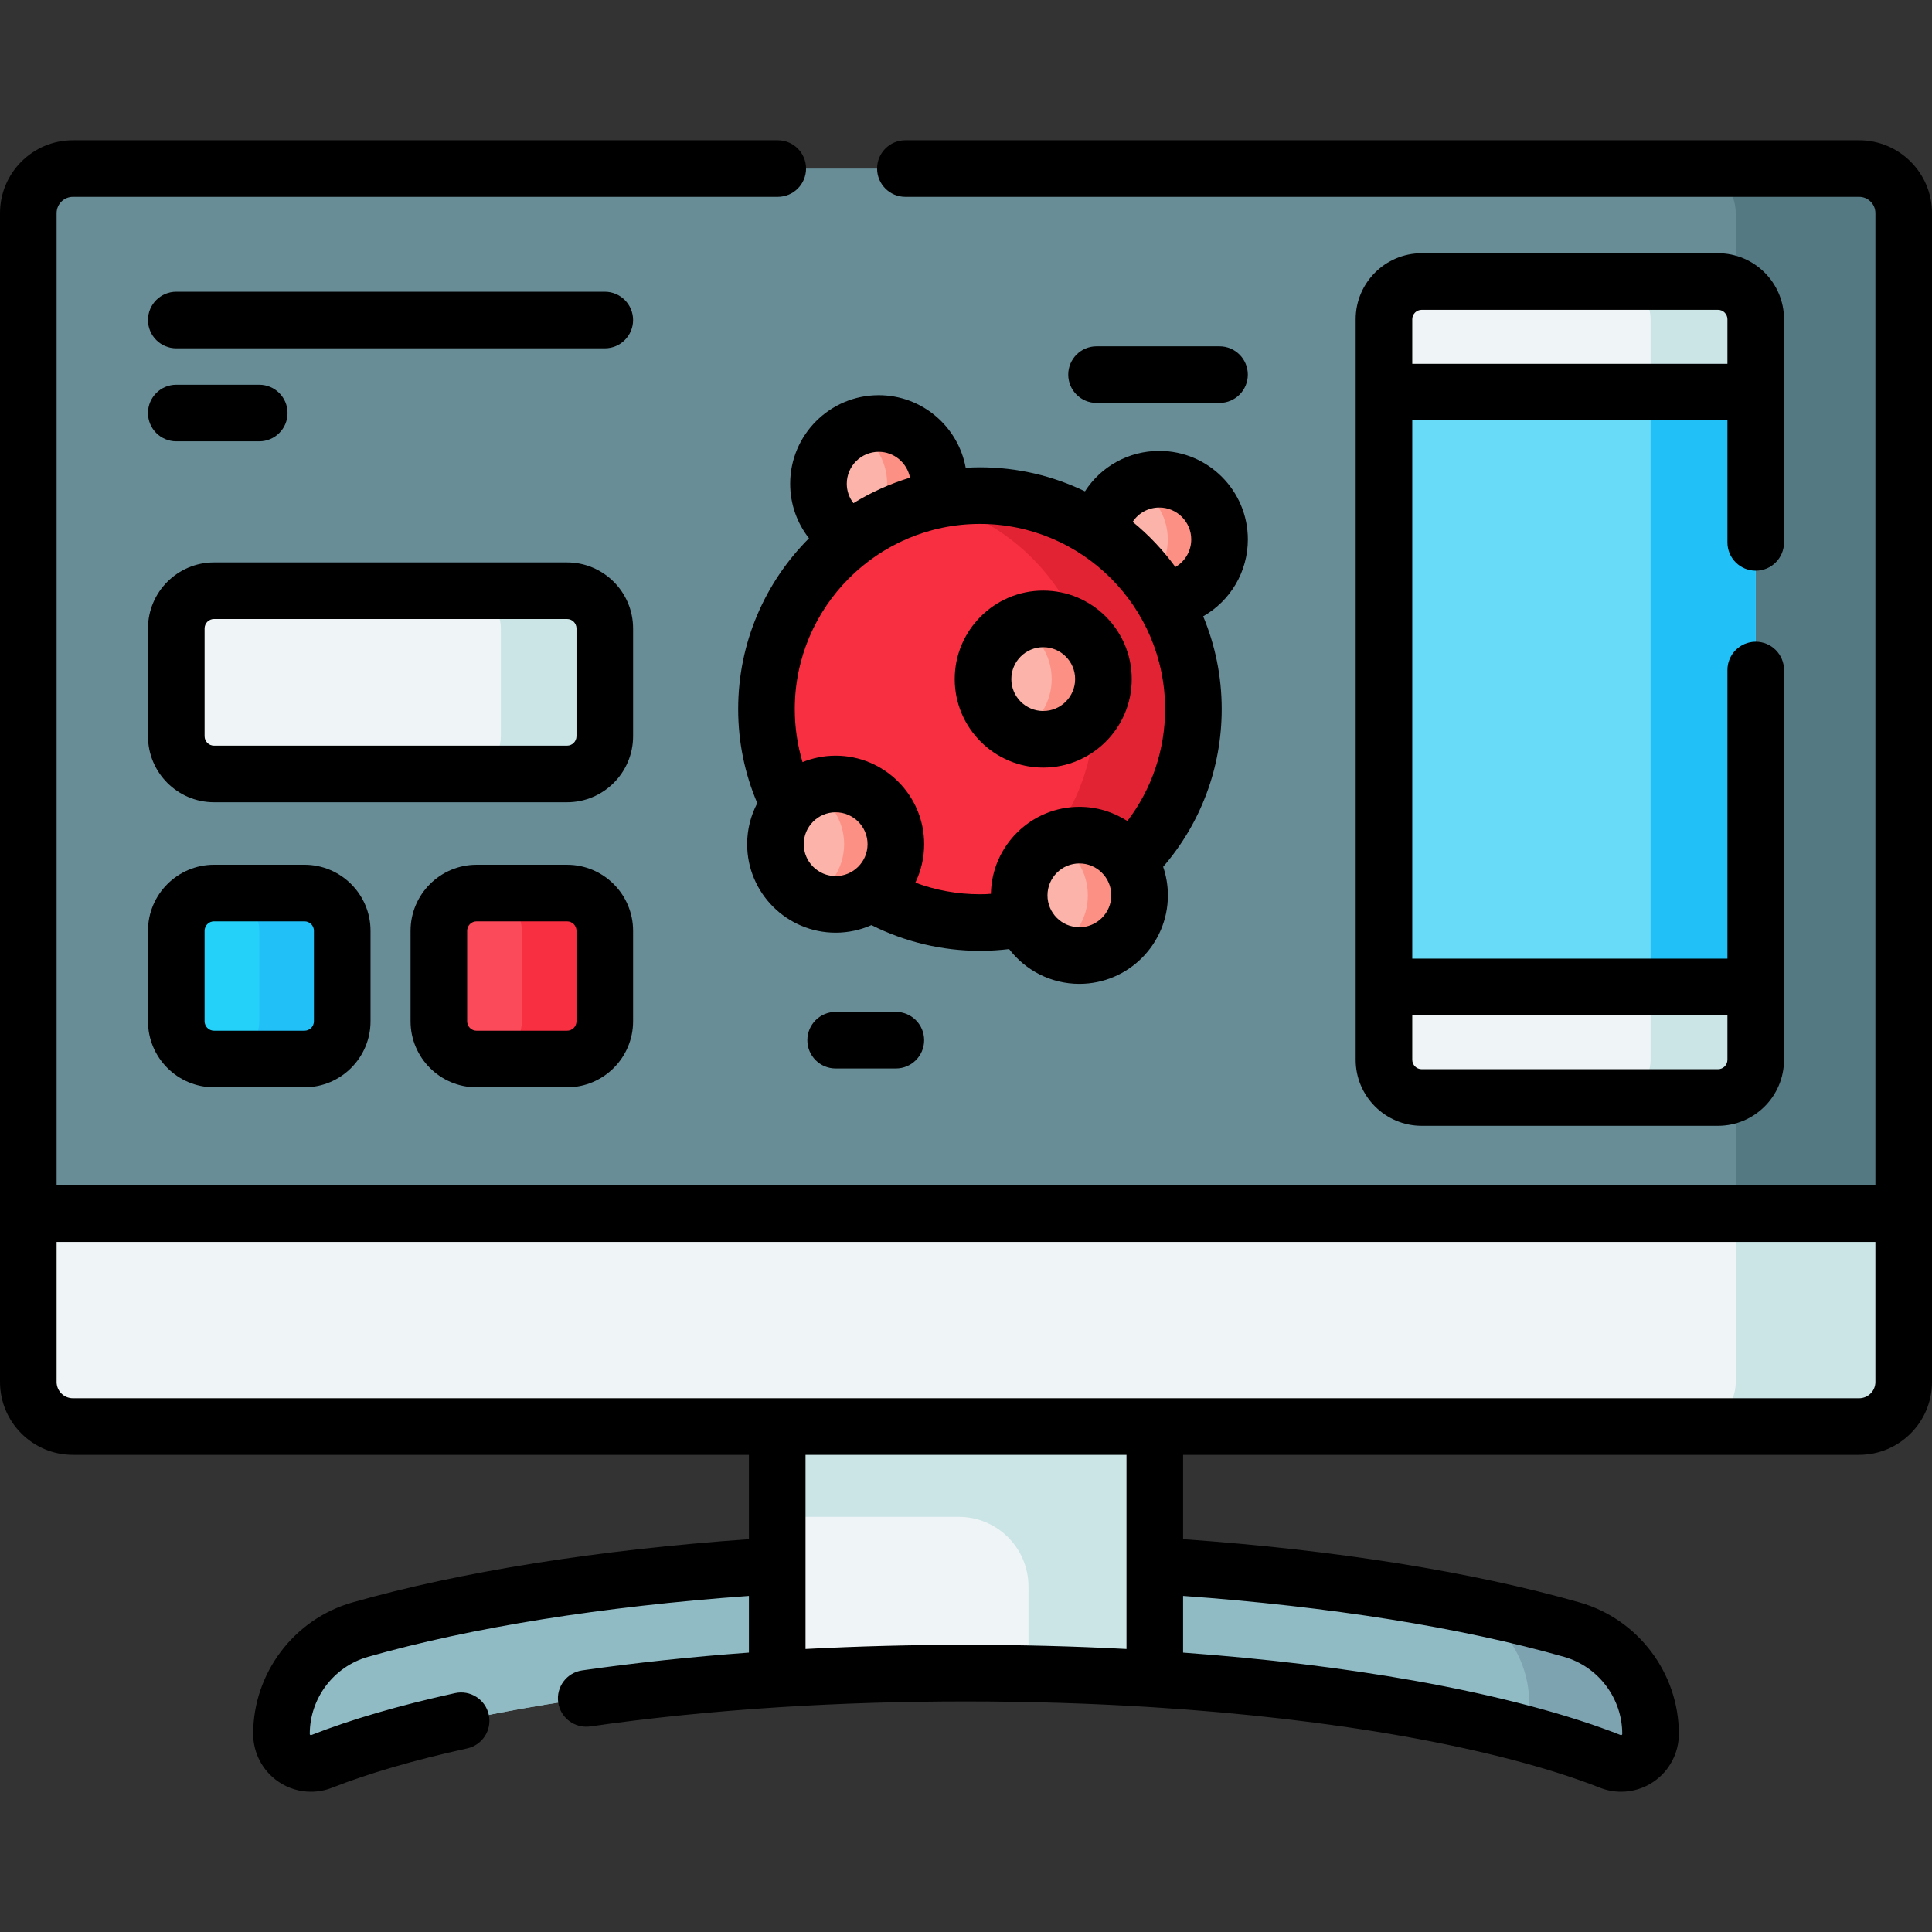 <svg id="4th-grade-curriculum/머신러닝" enable-background="new 0 0 511.996 511.996" height="512" viewBox="0 0 511.996 511.996" width="512" xmlns="http://www.w3.org/2000/svg"><rect x="0" y="0" width="511.996" height="511.996" fill="#333333" stroke="none"/><g><g><g><path d="m437.41 459.5c0 5.505-5.536 9.302-10.659 7.285-13.655-5.377-31.876-10.193-53.281-14.01-34.46-6.13-75.08-9.38-117.47-9.38s-83.01 3.25-117.47 9.38c-21.405 3.817-39.627 8.633-53.281 14.01-5.122 2.017-10.659-1.78-10.659-7.285 0-12.83 8.501-24.108 20.839-27.625 40.708-11.605 98.206-18.479 160.571-18.479s119.862 6.874 160.571 18.479c12.338 3.518 20.839 14.795 20.839 27.625z" fill="#90bac4"/></g><g><path d="m437.41 459.5c0 5.505-5.536 9.302-10.659 7.285-13.655-5.377-31.876-10.193-53.281-14.01-34.46-6.13-75.08-9.38-117.47-9.38s-83.01 3.25-117.47 9.38c-21.405 3.817-39.627 8.633-53.281 14.01-5.122 2.017-10.659-1.78-10.659-7.285 0-12.83 8.501-24.108 20.839-27.625 40.708-11.605 98.206-18.479 160.571-18.479s119.862 6.874 160.571 18.479c12.338 3.518 20.839 14.795 20.839 27.625z" fill="#90bac4"/></g><g><path d="m437.41 459.504c0 5.5-5.54 9.3-10.66 7.28-7.47-2.95-16.32-5.72-26.31-8.25 2.76-1.17 4.81-3.88 4.81-7.23 0-11.41-6.73-21.6-16.9-26.19 10.09 2.03 19.54 4.29 28.22 6.76 12.34 3.52 20.84 14.8 20.84 27.63z" fill="#7da2b0"/></g><path d="m306.03 367.234v77.71c-16.2-1.03-32.97-1.55-50.03-1.55s-33.83.52-50.03 1.55v-77.71z" fill="#eff5f6"/><path d="m205.97 367.234v34.742h48.1c10.207 0 18.482 8.275 18.482 18.482v23.121c11.356.228 22.555.67 33.478 1.364v-77.71h-100.06z" fill="#cbe5e7"/><g><path d="m504.497 328.429h-496.997v-271.949c0-6.523 5.288-11.811 11.811-11.811h473.374c6.523 0 11.811 5.288 11.811 11.811v271.949z" fill="#688d97"/><path d="m504.5 56.484v271.94h-44.516v-271.94c0-6.532-5.291-11.811-11.811-11.811h44.516c6.519 0 11.811 5.28 11.811 11.811z" fill="#557983"/><path d="m492.685 378.048h-473.374c-6.523 0-11.811-5.288-11.811-11.811v-44.611h496.997v44.611c0 6.523-5.289 11.811-11.812 11.811z" fill="#eff5f6"/><path d="m504.5 321.621v44.611c0 6.532-5.292 11.811-11.811 11.811h-44.516c6.52 0 11.811-5.28 11.811-11.811v-44.611z" fill="#cbe5e7"/></g></g><g><g><g><path d="m80.691 280.642h-23.973c-5.523 0-10-4.477-10-10v-23.973c0-5.523 4.477-10 10-10h23.973c5.523 0 10 4.477 10 10v23.973c0 5.522-4.477 10-10 10z" fill="#24d1f8"/><path d="m90.689 246.665v23.98c0 5.52-4.47 10-10 10h-21.98c5.52 0 10-4.48 10-10v-23.98c0-5.52-4.48-10-10-10h21.98c5.53 0 10 4.48 10 10z" fill="#21c1f8"/><path d="m150.275 280.646h-23.973c-5.523 0-10-4.477-10-10v-23.973c0-5.523 4.477-10 10-10h23.973c5.523 0 10 4.477 10 10v23.973c0 5.523-4.477 10-10 10z" fill="#fb4a59"/><path d="m160.272 246.671v23.97c0 5.53-4.47 10-10 10h-21.98c5.52 0 10-4.47 10-10v-23.97c0-5.52-4.48-10-10-10h21.98c5.53 0 10 4.48 10 10z" fill="#f82f40"/></g><path d="m150.275 205.107h-93.557c-5.523 0-10-4.477-10-10v-28.564c0-5.523 4.477-10 10-10h93.557c5.523 0 10 4.477 10 10v28.564c0 5.523-4.477 10-10 10z" fill="#eff5f6"/><path d="m160.274 166.539v28.57c0 5.52-4.48 10-10 10h-27.54c5.52 0 10-4.48 10-10v-28.57c0-5.52-4.48-10-10-10h27.54c5.52 0 10 4.48 10 10z" fill="#cbe5e7"/></g><g><path d="m455.282 290.851h-78.52c-5.523 0-10-4.477-10-10v-196.242c0-5.523 4.477-10 10-10h78.52c5.523 0 10 4.477 10 10v196.242c0 5.523-4.477 10-10 10z" fill="#eff5f6"/><path d="m465.28 84.605v196.249c0 5.52-4.48 10-10 10h-27.86c5.52 0 10-4.48 10-10v-196.249c0-5.52-4.48-10-10-10h27.86c5.52 0 10 4.48 10 10z" fill="#cbe5e7"/><path d="m366.765 103.915h98.515v157.629h-98.515z" fill="#68dbf9"/><path d="m437.42 103.915h27.86v157.629h-27.86z" fill="#21c1f8"/></g><g><g><g><circle cx="307.23" cy="142.95" fill="#fcb3a9" r="15.955"/><path d="m323.183 142.95c0 8.811-7.141 15.957-15.951 15.957-2.452 0-4.776-.555-6.855-1.547 5.377-2.563 9.097-8.057 9.097-14.41s-3.719-11.847-9.097-14.41c2.079-.993 4.402-1.547 6.855-1.547 8.81 0 15.951 7.146 15.951 15.957z" fill="#fc9085"/></g></g><g><g><circle cx="232.859" cy="128.187" fill="#fcb3a9" r="15.955"/><path d="m248.812 128.186c0 8.811-7.141 15.957-15.951 15.957-2.452 0-4.776-.555-6.855-1.547 5.377-2.563 9.097-8.057 9.097-14.41s-3.719-11.847-9.097-14.41c2.079-.993 4.402-1.547 6.855-1.547 8.81 0 15.951 7.147 15.951 15.957z" fill="#fc9085"/></g></g><g><circle cx="259.691" cy="187.91" fill="#f82f40" r="56.567"/><path d="m316.263 187.909c0 31.237-25.332 56.569-56.569 56.569-4.498 0-8.871-.526-13.073-1.522 24.94-5.905 43.487-28.309 43.487-55.048s-18.547-49.143-43.487-55.048c4.201-.995 8.575-1.522 13.073-1.522 31.236.002 56.569 25.334 56.569 56.571z" fill="#e22334"/></g><g><g><circle cx="286.044" cy="237.274" fill="#fcb3a9" r="15.955"/><path d="m301.996 237.273c0 8.811-7.141 15.957-15.951 15.957-2.452 0-4.776-.555-6.855-1.547 5.377-2.563 9.097-8.057 9.097-14.41s-3.719-11.847-9.097-14.41c2.079-.993 4.402-1.547 6.855-1.547 8.81 0 15.951 7.147 15.951 15.957z" fill="#fc9085"/></g></g><g><g><circle cx="276.464" cy="179.964" fill="#fcb3a9" r="15.955"/><path d="m292.416 179.964c0 8.811-7.141 15.957-15.951 15.957-2.452 0-4.776-.555-6.855-1.547 5.377-2.563 9.097-8.057 9.097-14.41s-3.719-11.847-9.097-14.41c2.079-.993 4.402-1.547 6.855-1.547 8.811 0 15.951 7.146 15.951 15.957z" fill="#fc9085"/></g></g><g><g><circle cx="221.454" cy="223.716" fill="#fcb3a9" r="15.955"/><path d="m237.406 223.715c0 8.811-7.141 15.957-15.951 15.957-2.452 0-4.776-.555-6.855-1.547 5.377-2.563 9.097-8.057 9.097-14.41 0-6.352-3.719-11.847-9.097-14.41 2.079-.993 4.402-1.547 6.855-1.547 8.811 0 15.951 7.147 15.951 15.957z" fill="#fc9085"/></g></g></g></g><g><path d="m206.627 452.419c15.968-1.012 32.577-1.525 49.373-1.525 16.822 0 33.563.527 49.554 1.542 23.917 1.519 46.325 4.117 66.6 7.724 20.684 3.688 38.613 8.393 51.849 13.604 1.811.713 3.71 1.063 5.6 1.063 3.026 0 6.029-.899 8.605-2.654 4.197-2.857 6.703-7.595 6.703-12.673 0-16.101-10.809-30.426-26.283-34.838-28.576-8.147-64.844-13.921-105.097-16.767v-22.348h179.155c10.647 0 19.311-8.663 19.311-19.311v-309.756c0-10.648-8.663-19.312-19.311-19.312h-252.752c-4.143 0-7.5 3.357-7.5 7.5s3.357 7.5 7.5 7.5h252.752c2.377 0 4.311 1.935 4.311 4.312v257.646h-481.997v-257.646c0-2.377 1.935-4.312 4.312-4.312h186.798c4.143 0 7.5-3.357 7.5-7.5s-3.357-7.5-7.5-7.5h-186.798c-10.649 0-19.312 8.664-19.312 19.312v309.758c0 10.647 8.663 19.311 19.312 19.311h179.158v22.348c-40.248 2.846-76.528 8.623-105.097 16.767-15.475 4.411-26.283 18.736-26.283 34.836 0 5.078 2.506 9.815 6.703 12.673 2.577 1.755 5.579 2.655 8.605 2.654 1.89 0 3.789-.351 5.599-1.063 9.706-3.821 21.755-7.328 35.813-10.42 4.046-.891 6.604-4.892 5.714-8.937s-4.884-6.601-8.937-5.714c-14.831 3.263-27.645 7.002-38.088 11.113-.071.028-.139.055-.265-.032-.146-.099-.146-.2-.146-.274 0-9.435 6.331-17.828 15.396-20.412 27.342-7.795 62.18-13.357 100.983-16.156v15.02c-15.361 1.127-30.195 2.708-44.184 4.716-4.1.588-6.947 4.389-6.358 8.489.536 3.739 3.744 6.436 7.414 6.436.354 0 .714-.025 1.075-.077 15.725-2.256 32.736-3.984 50.213-5.097zm207.887-13.331c9.065 2.584 15.396 10.978 15.396 20.412 0 .074 0 .176-.146.274-.126.088-.193.062-.266.032-14.147-5.57-33.066-10.555-54.716-14.415-18.822-3.349-39.404-5.839-61.253-7.437v-15.023c38.808 2.8 73.636 8.36 100.985 16.157zm-115.984-2.091c-13.863-.732-28.133-1.103-42.53-1.103s-28.667.37-42.53 1.103v-51.448h85.061v51.448zm198.466-70.759c0 2.377-1.934 4.311-4.311 4.311h-473.373c-2.377 0-4.312-1.934-4.312-4.311v-37.111h481.996z"/><path d="m56.718 229.168c-9.649 0-17.5 7.851-17.5 17.5v23.974c0 9.649 7.851 17.5 17.5 17.5h23.974c9.649 0 17.5-7.851 17.5-17.5v-23.974c0-9.649-7.851-17.5-17.5-17.5zm26.473 17.5v23.974c0 1.379-1.121 2.5-2.5 2.5h-23.973c-1.379 0-2.5-1.121-2.5-2.5v-23.974c0-1.379 1.121-2.5 2.5-2.5h23.974c1.378 0 2.499 1.122 2.499 2.5z"/><path d="m150.274 229.172h-23.973c-9.649 0-17.5 7.851-17.5 17.5v23.974c0 9.649 7.851 17.5 17.5 17.5h23.973c9.649 0 17.5-7.851 17.5-17.5v-23.974c0-9.649-7.85-17.5-17.5-17.5zm2.5 41.474c0 1.379-1.121 2.5-2.5 2.5h-23.973c-1.379 0-2.5-1.121-2.5-2.5v-23.974c0-1.379 1.121-2.5 2.5-2.5h23.973c1.379 0 2.5 1.121 2.5 2.5z"/><path d="m167.774 166.543c0-9.649-7.851-17.5-17.5-17.5h-93.556c-9.649 0-17.5 7.851-17.5 17.5v28.563c0 9.649 7.851 17.5 17.5 17.5h93.557c9.649 0 17.5-7.851 17.5-17.5v-28.563zm-15 28.564c0 1.379-1.121 2.5-2.5 2.5h-93.556c-1.379 0-2.5-1.121-2.5-2.5v-28.563c0-1.379 1.121-2.5 2.5-2.5h93.557c1.379 0 2.5 1.121 2.5 2.5v28.563z"/><path d="m46.718 116.958h21.986c4.143 0 7.5-3.357 7.5-7.5s-3.357-7.5-7.5-7.5h-21.986c-4.143 0-7.5 3.357-7.5 7.5s3.357 7.5 7.5 7.5z"/><path d="m46.718 92.314h113.555c4.143 0 7.5-3.357 7.5-7.5s-3.357-7.5-7.5-7.5h-113.555c-4.143 0-7.5 3.357-7.5 7.5s3.357 7.5 7.5 7.5z"/><path d="m465.282 151.237c4.143 0 7.5-3.357 7.5-7.5v-59.128c0-9.649-7.851-17.5-17.5-17.5h-78.521c-9.649 0-17.5 7.851-17.5 17.5v196.242c0 9.649 7.851 17.5 17.5 17.5h78.521c9.649 0 17.5-7.851 17.5-17.5v-103.29c0-4.143-3.357-7.5-7.5-7.5s-7.5 3.357-7.5 7.5v76.485h-83.521v-142.632h83.521v32.323c0 4.142 3.358 7.5 7.5 7.5zm-7.5 117.809v11.805c0 1.379-1.121 2.5-2.5 2.5h-78.521c-1.379 0-2.5-1.121-2.5-2.5v-11.805zm-83.52-172.632v-11.805c0-1.379 1.121-2.5 2.5-2.5h78.521c1.379 0 2.5 1.121 2.5 2.5v11.805z"/><path d="m255.921 123.961c-1.998-10.922-11.574-19.229-23.061-19.229-12.936 0-23.46 10.524-23.46 23.46 0 5.348 1.797 10.396 4.989 14.455-11.591 11.6-18.769 27.61-18.769 45.265 0 8.675 1.716 17.05 5.062 24.929-1.71 3.253-2.683 6.952-2.683 10.875 0 12.934 10.521 23.455 23.455 23.455 3.372 0 6.578-.721 9.479-2.008 8.87 4.461 18.781 6.82 28.757 6.82 2.596 0 5.185-.163 7.732-.471 4.291 5.598 11.04 9.217 18.622 9.217 12.933 0 23.454-10.521 23.454-23.454 0-2.644-.446-5.184-1.256-7.557 10.03-11.622 15.518-26.349 15.518-41.805 0-8.707-1.753-17.01-4.913-24.586 7.154-4.069 11.843-11.735 11.843-20.374 0-12.936-10.523-23.46-23.459-23.46-8.183 0-15.5 4.163-19.713 10.716-8.421-4.077-17.862-6.367-27.828-6.367-1.266-.001-2.521.046-3.769.119zm-23.061-4.229c4.11 0 7.541 2.955 8.293 6.854-5.32 1.611-10.349 3.894-14.988 6.754-1.125-1.453-1.765-3.245-1.765-5.148 0-4.665 3.795-8.46 8.46-8.46zm-19.861 103.983c0-4.661 3.793-8.454 8.455-8.454 4.661 0 8.454 3.793 8.454 8.454 0 4.662-3.793 8.455-8.454 8.455-4.662 0-8.455-3.793-8.455-8.455zm73.045 22.013c-4.662 0-8.455-3.793-8.455-8.454 0-4.662 3.793-8.455 8.455-8.455 4.661 0 8.454 3.793 8.454 8.455 0 4.661-3.793 8.454-8.454 8.454zm12.719-28.145c-3.667-2.377-8.033-3.764-12.719-3.764-12.804 0-23.237 10.313-23.445 23.068-.966.057-1.935.095-2.909.095-5.942 0-11.673-1.039-17.114-3.075 1.494-3.084 2.333-6.541 2.333-10.192 0-12.933-10.521-23.454-23.454-23.454-3.103 0-6.064.611-8.777 1.71-1.356-4.523-2.057-9.227-2.057-14.06 0-27.058 22.013-49.07 49.069-49.07 27.058 0 49.07 22.013 49.07 49.07 0 10.824-3.524 21.175-9.997 29.672zm8.467-83.091c4.664 0 8.459 3.795 8.459 8.46 0 3.091-1.662 5.837-4.205 7.311-3.249-4.458-7.052-8.485-11.317-11.971 1.523-2.325 4.139-3.8 7.063-3.8z"/><path d="m276.464 156.509c-12.934 0-23.455 10.521-23.455 23.455s10.521 23.455 23.455 23.455 23.455-10.521 23.455-23.455-10.522-23.455-23.455-23.455zm0 31.91c-4.662 0-8.455-3.793-8.455-8.455s3.793-8.455 8.455-8.455 8.455 3.793 8.455 8.455-3.793 8.455-8.455 8.455z"/><path d="m221.454 268.156c-4.143 0-7.5 3.357-7.5 7.5s3.357 7.5 7.5 7.5h15.952c4.143 0 7.5-3.357 7.5-7.5s-3.357-7.5-7.5-7.5z"/><path d="m323.183 106.78c4.143 0 7.5-3.357 7.5-7.5s-3.357-7.5-7.5-7.5h-32.59c-4.143 0-7.5 3.357-7.5 7.5s3.357 7.5 7.5 7.5z"/></g></g></svg>